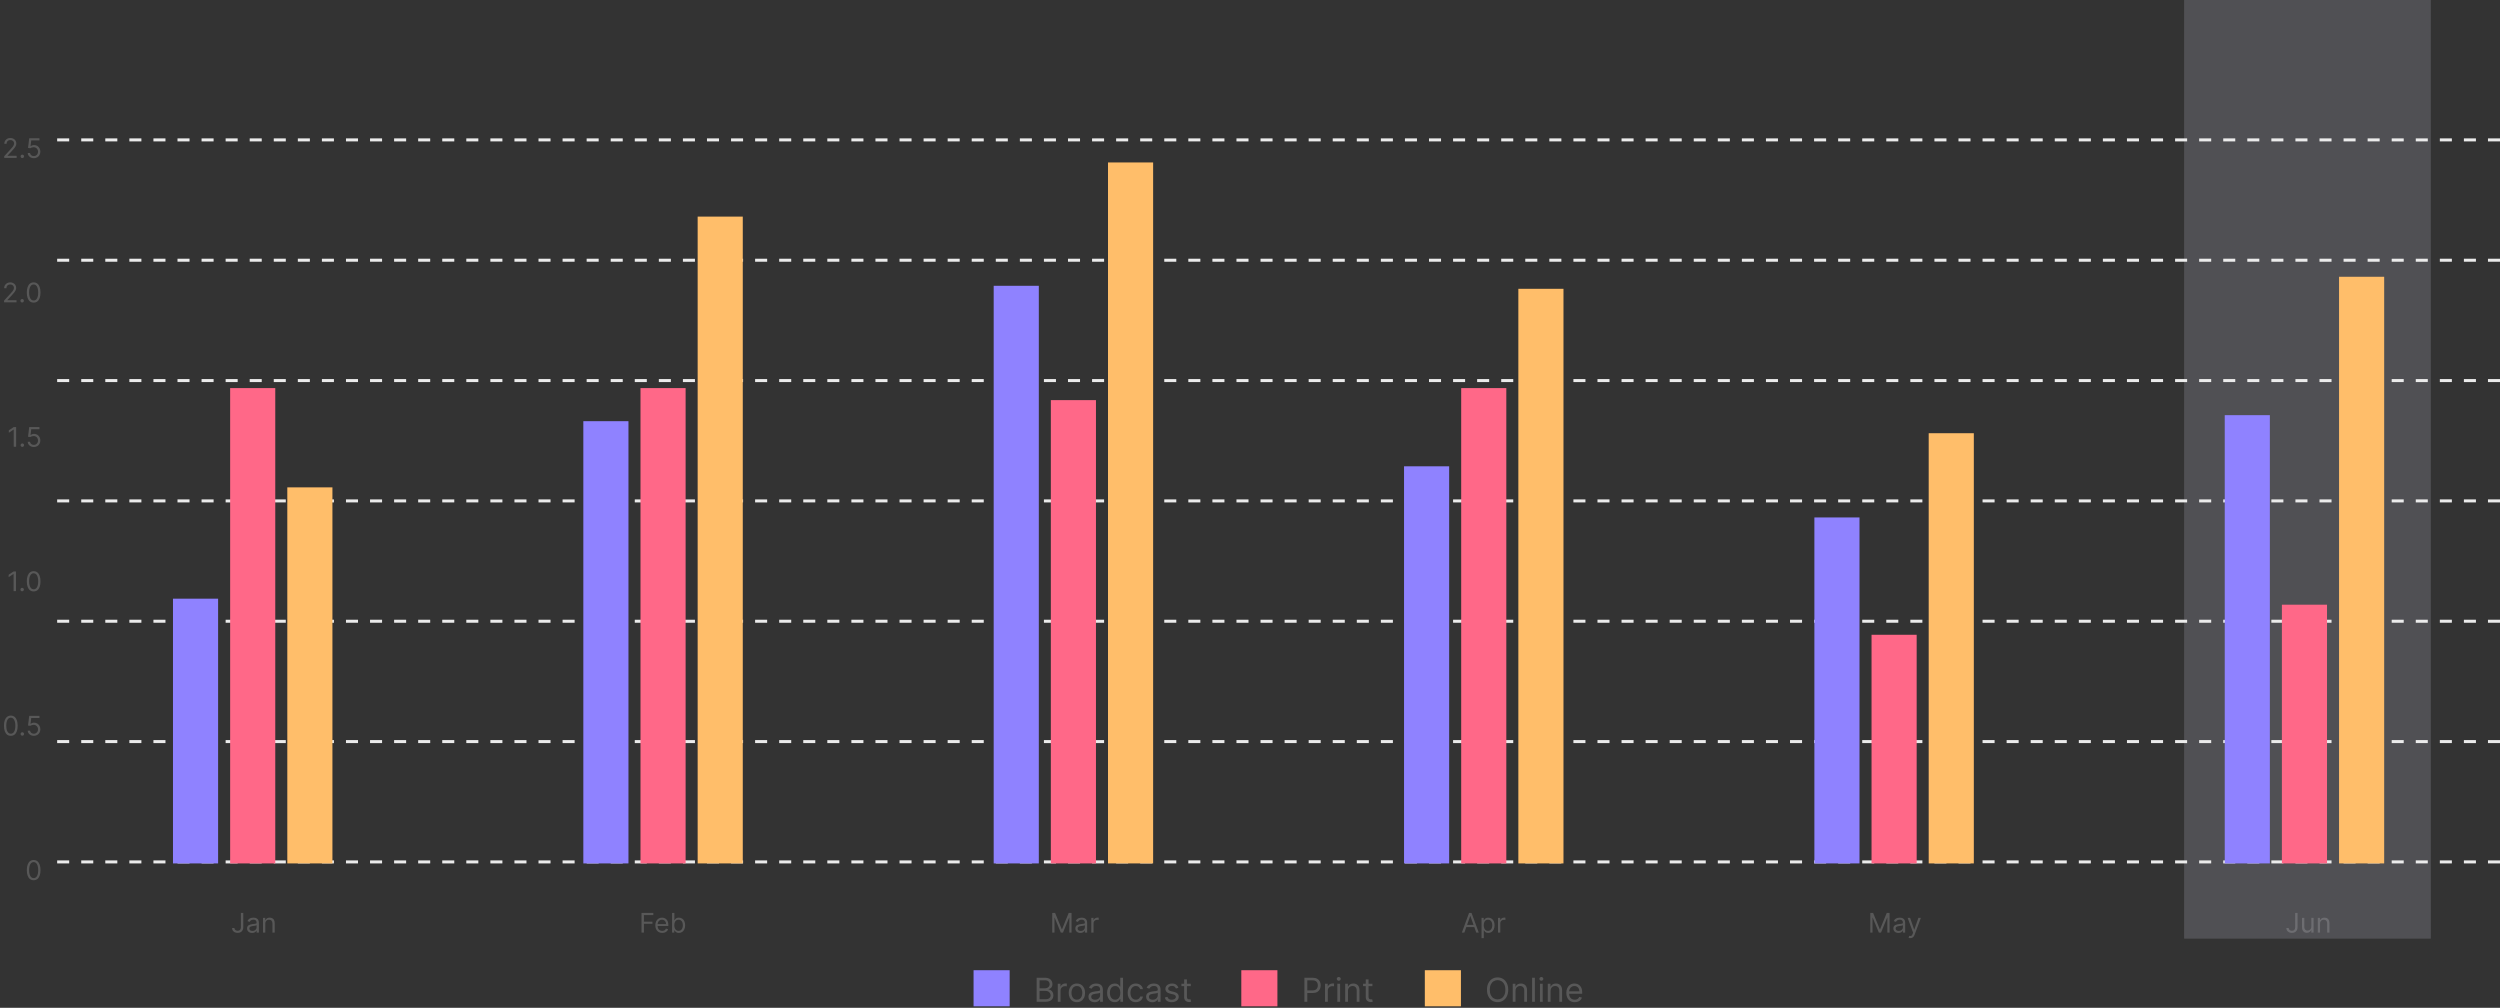 <svg width="831" height="335" viewBox="0 0 831 335" fill="none" xmlns="http://www.w3.org/2000/svg">
<rect x="0" y="0" width="831" height="335" fill="#333333" stroke="none"/>
<rect x="323.611" y="322.5" width="12" height="12" fill="#8F82FF"/>
<path d="M344.58 333V325H347.377C347.934 325 348.394 325.096 348.756 325.289C349.118 325.479 349.387 325.736 349.564 326.059C349.742 326.379 349.83 326.734 349.83 327.125C349.83 327.469 349.769 327.753 349.646 327.977C349.527 328.201 349.368 328.378 349.17 328.508C348.975 328.638 348.762 328.734 348.533 328.797V328.875C348.778 328.891 349.024 328.977 349.271 329.133C349.519 329.289 349.726 329.513 349.893 329.805C350.059 330.096 350.143 330.453 350.143 330.875C350.143 331.276 350.051 331.637 349.869 331.957C349.687 332.277 349.399 332.531 349.006 332.719C348.613 332.906 348.101 333 347.471 333H344.58ZM345.549 332.141H347.471C348.104 332.141 348.553 332.018 348.818 331.773C349.087 331.526 349.221 331.227 349.221 330.875C349.221 330.604 349.152 330.354 349.014 330.125C348.876 329.893 348.679 329.708 348.424 329.57C348.169 329.43 347.867 329.359 347.518 329.359H345.549V332.141ZM345.549 328.516H347.346C347.637 328.516 347.9 328.458 348.135 328.344C348.372 328.229 348.559 328.068 348.697 327.859C348.838 327.651 348.908 327.406 348.908 327.125C348.908 326.773 348.786 326.475 348.541 326.23C348.296 325.983 347.908 325.859 347.377 325.859H345.549V328.516ZM351.609 333V327H352.5V327.906H352.563C352.672 327.609 352.87 327.368 353.156 327.184C353.443 326.999 353.766 326.906 354.125 326.906C354.193 326.906 354.277 326.908 354.379 326.91C354.48 326.913 354.557 326.917 354.609 326.922V327.859C354.578 327.852 354.507 327.84 354.395 327.824C354.285 327.806 354.169 327.797 354.047 327.797C353.755 327.797 353.495 327.858 353.266 327.98C353.039 328.1 352.859 328.267 352.727 328.48C352.596 328.691 352.531 328.932 352.531 329.203V333H351.609ZM357.957 333.125C357.415 333.125 356.94 332.996 356.531 332.738C356.125 332.48 355.807 332.12 355.578 331.656C355.352 331.193 355.238 330.651 355.238 330.031C355.238 329.406 355.352 328.861 355.578 328.395C355.807 327.928 356.125 327.566 356.531 327.309C356.94 327.051 357.415 326.922 357.957 326.922C358.499 326.922 358.973 327.051 359.379 327.309C359.788 327.566 360.105 327.928 360.332 328.395C360.561 328.861 360.676 329.406 360.676 330.031C360.676 330.651 360.561 331.193 360.332 331.656C360.105 332.12 359.788 332.48 359.379 332.738C358.973 332.996 358.499 333.125 357.957 333.125ZM357.957 332.297C358.368 332.297 358.707 332.191 358.973 331.98C359.238 331.77 359.435 331.492 359.563 331.148C359.69 330.805 359.754 330.432 359.754 330.031C359.754 329.63 359.69 329.257 359.563 328.91C359.435 328.564 359.238 328.284 358.973 328.07C358.707 327.857 358.368 327.75 357.957 327.75C357.546 327.75 357.207 327.857 356.941 328.07C356.676 328.284 356.479 328.564 356.352 328.91C356.224 329.257 356.16 329.63 356.16 330.031C356.16 330.432 356.224 330.805 356.352 331.148C356.479 331.492 356.676 331.77 356.941 331.98C357.207 332.191 357.546 332.297 357.957 332.297ZM363.849 333.141C363.468 333.141 363.123 333.069 362.813 332.926C362.504 332.78 362.257 332.57 362.075 332.297C361.893 332.021 361.802 331.687 361.802 331.297C361.802 330.953 361.869 330.674 362.005 330.461C362.14 330.245 362.321 330.076 362.548 329.953C362.774 329.831 363.024 329.74 363.298 329.68C363.574 329.617 363.851 329.568 364.13 329.531C364.494 329.484 364.79 329.449 365.017 329.426C365.246 329.4 365.412 329.357 365.517 329.297C365.623 329.237 365.677 329.133 365.677 328.984V328.953C365.677 328.568 365.571 328.268 365.36 328.055C365.152 327.841 364.836 327.734 364.411 327.734C363.971 327.734 363.626 327.831 363.376 328.023C363.126 328.216 362.95 328.422 362.849 328.641L361.974 328.328C362.13 327.964 362.338 327.68 362.599 327.477C362.862 327.271 363.148 327.128 363.458 327.047C363.771 326.964 364.078 326.922 364.38 326.922C364.573 326.922 364.794 326.945 365.044 326.992C365.297 327.036 365.54 327.129 365.774 327.27C366.011 327.41 366.208 327.622 366.364 327.906C366.521 328.19 366.599 328.57 366.599 329.047V333H365.677V332.187H365.63C365.567 332.318 365.463 332.457 365.317 332.605C365.172 332.754 364.978 332.88 364.735 332.984C364.493 333.089 364.198 333.141 363.849 333.141ZM363.989 332.312C364.354 332.312 364.661 332.241 364.911 332.098C365.164 331.954 365.354 331.77 365.481 331.543C365.612 331.316 365.677 331.078 365.677 330.828V329.984C365.638 330.031 365.552 330.074 365.419 330.113C365.289 330.15 365.138 330.182 364.966 330.211C364.797 330.237 364.631 330.26 364.47 330.281C364.311 330.299 364.182 330.315 364.083 330.328C363.843 330.359 363.619 330.41 363.411 330.48C363.205 330.548 363.039 330.651 362.911 330.789C362.786 330.924 362.724 331.109 362.724 331.344C362.724 331.664 362.842 331.906 363.079 332.07C363.319 332.232 363.622 332.312 363.989 332.312ZM370.547 333.125C370.047 333.125 369.605 332.999 369.223 332.746C368.84 332.491 368.54 332.132 368.324 331.668C368.108 331.202 368 330.651 368 330.016C368 329.385 368.108 328.839 368.324 328.375C368.54 327.911 368.841 327.553 369.227 327.301C369.612 327.048 370.057 326.922 370.562 326.922C370.953 326.922 371.262 326.987 371.488 327.117C371.717 327.245 371.892 327.391 372.012 327.555C372.134 327.716 372.229 327.849 372.297 327.953H372.375V325H373.297V333H372.406V332.078H372.297C372.229 332.187 372.133 332.326 372.008 332.492C371.883 332.656 371.704 332.803 371.473 332.934C371.241 333.061 370.932 333.125 370.547 333.125ZM370.672 332.297C371.042 332.297 371.354 332.201 371.609 332.008C371.865 331.812 372.059 331.543 372.191 331.199C372.324 330.853 372.391 330.453 372.391 330C372.391 329.552 372.326 329.16 372.195 328.824C372.065 328.486 371.872 328.223 371.617 328.035C371.362 327.845 371.047 327.75 370.672 327.75C370.281 327.75 369.956 327.85 369.695 328.051C369.438 328.249 369.243 328.518 369.113 328.859C368.986 329.198 368.922 329.578 368.922 330C368.922 330.427 368.987 330.815 369.117 331.164C369.25 331.51 369.445 331.786 369.703 331.992C369.964 332.195 370.286 332.297 370.672 332.297ZM377.551 333.125C376.988 333.125 376.504 332.992 376.098 332.727C375.691 332.461 375.379 332.095 375.16 331.629C374.941 331.163 374.832 330.63 374.832 330.031C374.832 329.422 374.944 328.884 375.168 328.418C375.395 327.949 375.71 327.583 376.113 327.32C376.52 327.055 376.993 326.922 377.535 326.922C377.957 326.922 378.337 327 378.676 327.156C379.014 327.312 379.292 327.531 379.508 327.812C379.724 328.094 379.858 328.422 379.91 328.797H378.988C378.918 328.523 378.762 328.281 378.52 328.07C378.28 327.857 377.957 327.75 377.551 327.75C377.191 327.75 376.876 327.844 376.605 328.031C376.337 328.216 376.128 328.478 375.977 328.816C375.828 329.152 375.754 329.547 375.754 330C375.754 330.464 375.827 330.867 375.973 331.211C376.121 331.555 376.329 331.822 376.598 332.012C376.868 332.202 377.186 332.297 377.551 332.297C377.79 332.297 378.008 332.255 378.203 332.172C378.398 332.089 378.564 331.969 378.699 331.812C378.835 331.656 378.931 331.469 378.988 331.25H379.91C379.858 331.604 379.729 331.923 379.523 332.207C379.32 332.488 379.051 332.712 378.715 332.879C378.382 333.043 377.993 333.125 377.551 333.125ZM383.023 333.141C382.643 333.141 382.298 333.069 381.988 332.926C381.678 332.78 381.432 332.57 381.25 332.297C381.068 332.021 380.977 331.687 380.977 331.297C380.977 330.953 381.044 330.674 381.18 330.461C381.315 330.245 381.496 330.076 381.723 329.953C381.949 329.831 382.199 329.74 382.473 329.68C382.749 329.617 383.026 329.568 383.305 329.531C383.669 329.484 383.965 329.449 384.191 329.426C384.421 329.4 384.587 329.357 384.691 329.297C384.798 329.237 384.852 329.133 384.852 328.984V328.953C384.852 328.568 384.746 328.268 384.535 328.055C384.327 327.841 384.01 327.734 383.586 327.734C383.146 327.734 382.801 327.831 382.551 328.023C382.301 328.216 382.125 328.422 382.023 328.641L381.148 328.328C381.305 327.964 381.513 327.68 381.773 327.477C382.036 327.271 382.323 327.128 382.633 327.047C382.945 326.964 383.253 326.922 383.555 326.922C383.747 326.922 383.969 326.945 384.219 326.992C384.471 327.036 384.715 327.129 384.949 327.27C385.186 327.41 385.383 327.622 385.539 327.906C385.695 328.19 385.773 328.57 385.773 329.047V333H384.852V332.187H384.805C384.742 332.318 384.638 332.457 384.492 332.605C384.346 332.754 384.152 332.88 383.91 332.984C383.668 333.089 383.372 333.141 383.023 333.141ZM383.164 332.312C383.529 332.312 383.836 332.241 384.086 332.098C384.339 331.954 384.529 331.77 384.656 331.543C384.786 331.316 384.852 331.078 384.852 330.828V329.984C384.813 330.031 384.727 330.074 384.594 330.113C384.464 330.15 384.312 330.182 384.141 330.211C383.971 330.237 383.806 330.26 383.645 330.281C383.486 330.299 383.357 330.315 383.258 330.328C383.018 330.359 382.794 330.41 382.586 330.48C382.38 330.548 382.214 330.651 382.086 330.789C381.961 330.924 381.898 331.109 381.898 331.344C381.898 331.664 382.017 331.906 382.254 332.07C382.493 332.232 382.797 332.312 383.164 332.312ZM391.706 328.344L390.878 328.578C390.826 328.44 390.749 328.306 390.647 328.176C390.549 328.043 390.413 327.934 390.241 327.848C390.069 327.762 389.849 327.719 389.581 327.719C389.214 327.719 388.908 327.803 388.663 327.973C388.421 328.139 388.3 328.352 388.3 328.609C388.3 328.839 388.383 329.02 388.55 329.152C388.716 329.285 388.977 329.396 389.331 329.484L390.222 329.703C390.758 329.833 391.158 330.033 391.421 330.301C391.684 330.566 391.815 330.909 391.815 331.328C391.815 331.672 391.716 331.979 391.519 332.25C391.323 332.521 391.05 332.734 390.698 332.891C390.347 333.047 389.938 333.125 389.472 333.125C388.86 333.125 388.353 332.992 387.952 332.727C387.551 332.461 387.297 332.073 387.19 331.562L388.065 331.344C388.149 331.667 388.306 331.909 388.538 332.07C388.772 332.232 389.078 332.312 389.456 332.312C389.886 332.312 390.227 332.221 390.479 332.039C390.735 331.854 390.862 331.633 390.862 331.375C390.862 331.167 390.789 330.992 390.644 330.852C390.498 330.708 390.274 330.602 389.972 330.531L388.972 330.297C388.422 330.167 388.019 329.965 387.761 329.691C387.506 329.415 387.378 329.07 387.378 328.656C387.378 328.318 387.473 328.018 387.663 327.758C387.856 327.497 388.118 327.293 388.448 327.145C388.782 326.996 389.159 326.922 389.581 326.922C390.175 326.922 390.641 327.052 390.979 327.312C391.321 327.573 391.563 327.917 391.706 328.344ZM395.813 327V327.781H392.703V327H395.813ZM393.609 325.562H394.531V331.281C394.531 331.542 394.569 331.737 394.645 331.867C394.723 331.995 394.822 332.081 394.941 332.125C395.064 332.167 395.193 332.187 395.328 332.187C395.43 332.187 395.513 332.182 395.578 332.172C395.643 332.159 395.695 332.148 395.734 332.141L395.922 332.969C395.859 332.992 395.772 333.016 395.66 333.039C395.548 333.065 395.406 333.078 395.234 333.078C394.974 333.078 394.719 333.022 394.469 332.91C394.221 332.798 394.016 332.628 393.852 332.398C393.69 332.169 393.609 331.88 393.609 331.531V325.562Z" fill="#585858"/>
<rect x="412.611" y="322.5" width="12" height="12" fill="#FF6888"/>
<path d="M433.58 333V325H436.283C436.911 325 437.424 325.113 437.822 325.34C438.223 325.564 438.52 325.867 438.713 326.25C438.906 326.633 439.002 327.06 439.002 327.531C439.002 328.003 438.906 328.431 438.713 328.816C438.523 329.202 438.229 329.509 437.83 329.738C437.432 329.965 436.921 330.078 436.299 330.078H434.361V329.219H436.268C436.697 329.219 437.042 329.145 437.303 328.996C437.563 328.848 437.752 328.647 437.869 328.395C437.989 328.139 438.049 327.852 438.049 327.531C438.049 327.211 437.989 326.924 437.869 326.672C437.752 326.419 437.562 326.221 437.299 326.078C437.036 325.932 436.687 325.859 436.252 325.859H434.549V333H433.58ZM440.438 333V327H441.328V327.906H441.391C441.5 327.609 441.698 327.368 441.984 327.184C442.271 326.999 442.594 326.906 442.953 326.906C443.021 326.906 443.105 326.908 443.207 326.91C443.309 326.913 443.385 326.917 443.438 326.922V327.859C443.406 327.852 443.335 327.84 443.223 327.824C443.113 327.806 442.997 327.797 442.875 327.797C442.583 327.797 442.323 327.858 442.094 327.98C441.867 328.1 441.688 328.267 441.555 328.48C441.424 328.691 441.359 328.932 441.359 329.203V333H440.438ZM444.53 333V327H445.452V333H444.53ZM444.999 326C444.819 326 444.664 325.939 444.534 325.816C444.407 325.694 444.343 325.547 444.343 325.375C444.343 325.203 444.407 325.056 444.534 324.934C444.664 324.811 444.819 324.75 444.999 324.75C445.179 324.75 445.332 324.811 445.46 324.934C445.59 325.056 445.655 325.203 445.655 325.375C445.655 325.547 445.59 325.694 445.46 325.816C445.332 325.939 445.179 326 444.999 326ZM448.063 329.391V333H447.141V327H448.031V327.937H448.109C448.25 327.633 448.464 327.388 448.75 327.203C449.036 327.016 449.406 326.922 449.859 326.922C450.266 326.922 450.621 327.005 450.926 327.172C451.23 327.336 451.467 327.586 451.637 327.922C451.806 328.255 451.891 328.677 451.891 329.188V333H450.969V329.25C450.969 328.779 450.846 328.411 450.602 328.148C450.357 327.883 450.021 327.75 449.594 327.75C449.299 327.75 449.036 327.814 448.805 327.941C448.576 328.069 448.395 328.255 448.262 328.5C448.129 328.745 448.063 329.042 448.063 329.391ZM456.185 327V327.781H453.075V327H456.185ZM453.981 325.562H454.903V331.281C454.903 331.542 454.941 331.737 455.017 331.867C455.095 331.995 455.194 332.081 455.313 332.125C455.436 332.167 455.565 332.187 455.7 332.187C455.802 332.187 455.885 332.182 455.95 332.172C456.015 332.159 456.067 332.148 456.106 332.141L456.294 332.969C456.231 332.992 456.144 333.016 456.032 333.039C455.92 333.065 455.778 333.078 455.606 333.078C455.346 333.078 455.091 333.022 454.841 332.91C454.593 332.798 454.388 332.628 454.224 332.398C454.062 332.169 453.981 331.88 453.981 331.531V325.562Z" fill="#585858"/>
<rect x="473.611" y="322.5" width="12" height="12" fill="#FFBE6A"/>
<path d="M501.33 329C501.33 329.844 501.178 330.573 500.873 331.187C500.568 331.802 500.15 332.276 499.619 332.609C499.088 332.943 498.481 333.109 497.799 333.109C497.117 333.109 496.51 332.943 495.979 332.609C495.447 332.276 495.029 331.802 494.725 331.187C494.42 330.573 494.268 329.844 494.268 329C494.268 328.156 494.42 327.427 494.725 326.812C495.029 326.198 495.447 325.724 495.979 325.391C496.51 325.057 497.117 324.891 497.799 324.891C498.481 324.891 499.088 325.057 499.619 325.391C500.15 325.724 500.568 326.198 500.873 326.812C501.178 327.427 501.33 328.156 501.33 329ZM500.393 329C500.393 328.307 500.277 327.723 500.045 327.246C499.816 326.77 499.505 326.409 499.111 326.164C498.721 325.919 498.283 325.797 497.799 325.797C497.314 325.797 496.876 325.919 496.482 326.164C496.092 326.409 495.781 326.77 495.549 327.246C495.32 327.723 495.205 328.307 495.205 329C495.205 329.693 495.32 330.277 495.549 330.754C495.781 331.23 496.092 331.591 496.482 331.836C496.876 332.081 497.314 332.203 497.799 332.203C498.283 332.203 498.721 332.081 499.111 331.836C499.505 331.591 499.816 331.23 500.045 330.754C500.277 330.277 500.393 329.693 500.393 329ZM503.756 329.391V333H502.834V327H503.725V327.937H503.803C503.943 327.633 504.157 327.388 504.443 327.203C504.73 327.016 505.1 326.922 505.553 326.922C505.959 326.922 506.314 327.005 506.619 327.172C506.924 327.336 507.161 327.586 507.33 327.922C507.499 328.255 507.584 328.677 507.584 329.188V333H506.662V329.25C506.662 328.779 506.54 328.411 506.295 328.148C506.05 327.883 505.714 327.75 505.287 327.75C504.993 327.75 504.73 327.814 504.498 327.941C504.269 328.069 504.088 328.255 503.955 328.5C503.822 328.745 503.756 329.042 503.756 329.391ZM510.19 325V333H509.269V325H510.19ZM511.879 333V327H512.801V333H511.879ZM512.348 326C512.168 326 512.013 325.939 511.883 325.816C511.755 325.694 511.691 325.547 511.691 325.375C511.691 325.203 511.755 325.056 511.883 324.934C512.013 324.811 512.168 324.75 512.348 324.75C512.527 324.75 512.681 324.811 512.809 324.934C512.939 325.056 513.004 325.203 513.004 325.375C513.004 325.547 512.939 325.694 512.809 325.816C512.681 325.939 512.527 326 512.348 326ZM515.411 329.391V333H514.489V327H515.38V327.937H515.458C515.599 327.633 515.812 327.388 516.099 327.203C516.385 327.016 516.755 326.922 517.208 326.922C517.614 326.922 517.97 327.005 518.274 327.172C518.579 327.336 518.816 327.586 518.985 327.922C519.155 328.255 519.239 328.677 519.239 329.188V333H518.317V329.25C518.317 328.779 518.195 328.411 517.95 328.148C517.705 327.883 517.369 327.75 516.942 327.75C516.648 327.75 516.385 327.814 516.153 327.941C515.924 328.069 515.743 328.255 515.61 328.5C515.478 328.745 515.411 329.042 515.411 329.391ZM523.439 333.125C522.861 333.125 522.363 332.997 521.943 332.742C521.527 332.484 521.205 332.125 520.979 331.664C520.755 331.201 520.643 330.661 520.643 330.047C520.643 329.432 520.755 328.891 520.979 328.422C521.205 327.951 521.52 327.583 521.924 327.32C522.33 327.055 522.804 326.922 523.346 326.922C523.658 326.922 523.967 326.974 524.271 327.078C524.576 327.182 524.854 327.352 525.104 327.586C525.354 327.818 525.553 328.125 525.701 328.508C525.85 328.891 525.924 329.362 525.924 329.922V330.312H521.299V329.516H524.986C524.986 329.177 524.919 328.875 524.783 328.609C524.65 328.344 524.46 328.134 524.213 327.98C523.968 327.827 523.679 327.75 523.346 327.75C522.979 327.75 522.661 327.841 522.393 328.023C522.127 328.203 521.923 328.437 521.779 328.727C521.636 329.016 521.564 329.326 521.564 329.656V330.188C521.564 330.641 521.643 331.025 521.799 331.34C521.958 331.652 522.178 331.891 522.459 332.055C522.74 332.216 523.067 332.297 523.439 332.297C523.682 332.297 523.9 332.263 524.096 332.195C524.294 332.125 524.464 332.021 524.607 331.883C524.751 331.742 524.861 331.568 524.939 331.359L525.83 331.609C525.736 331.911 525.579 332.177 525.357 332.406C525.136 332.633 524.863 332.81 524.537 332.937C524.212 333.063 523.846 333.125 523.439 333.125Z" fill="#585858"/>
<path d="M80.076 303.455H80.868V308.134C80.868 308.551 80.791 308.906 80.638 309.198C80.485 309.49 80.269 309.711 79.989 309.863C79.71 310.014 79.381 310.089 79.002 310.089C78.644 310.089 78.325 310.025 78.046 309.895C77.767 309.762 77.548 309.575 77.388 309.332C77.228 309.089 77.148 308.8 77.148 308.466H77.928C77.928 308.651 77.974 308.813 78.065 308.952C78.159 309.088 78.287 309.195 78.449 309.271C78.611 309.348 78.795 309.386 79.002 309.386C79.23 309.386 79.424 309.338 79.584 309.243C79.743 309.147 79.865 309.006 79.948 308.821C80.033 308.633 80.076 308.404 80.076 308.134V303.455ZM83.799 310.115C83.488 310.115 83.206 310.056 82.952 309.939C82.698 309.82 82.497 309.648 82.348 309.425C82.199 309.199 82.124 308.926 82.124 308.607C82.124 308.325 82.18 308.097 82.29 307.923C82.401 307.746 82.549 307.607 82.735 307.507C82.92 307.407 83.125 307.332 83.348 307.283C83.574 307.232 83.801 307.192 84.029 307.162C84.327 307.124 84.569 307.095 84.755 307.076C84.942 307.054 85.079 307.019 85.164 306.97C85.251 306.921 85.295 306.836 85.295 306.714V306.689C85.295 306.374 85.209 306.129 85.036 305.954C84.865 305.779 84.606 305.692 84.259 305.692C83.899 305.692 83.617 305.771 83.412 305.928C83.208 306.086 83.064 306.254 82.981 306.433L82.265 306.178C82.393 305.879 82.563 305.647 82.776 305.481C82.992 305.312 83.226 305.195 83.479 305.129C83.735 305.061 83.987 305.027 84.234 305.027C84.391 305.027 84.572 305.046 84.777 305.085C84.984 305.121 85.183 305.196 85.375 305.311C85.569 305.426 85.729 305.6 85.857 305.832C85.985 306.065 86.049 306.376 86.049 306.766V310H85.295V309.335H85.256C85.205 309.442 85.12 309.556 85.001 309.677C84.881 309.799 84.723 309.902 84.525 309.987C84.326 310.072 84.085 310.115 83.799 310.115ZM83.914 309.438C84.212 309.438 84.464 309.379 84.668 309.262C84.875 309.145 85.031 308.993 85.135 308.808C85.242 308.623 85.295 308.428 85.295 308.223V307.533C85.263 307.571 85.192 307.606 85.084 307.638C84.977 307.668 84.854 307.695 84.713 307.718C84.575 307.739 84.439 307.759 84.307 307.776C84.177 307.79 84.072 307.803 83.991 307.814C83.795 307.839 83.612 307.881 83.441 307.939C83.273 307.994 83.136 308.078 83.032 308.191C82.93 308.302 82.879 308.453 82.879 308.645C82.879 308.907 82.975 309.105 83.169 309.239C83.365 309.371 83.614 309.438 83.914 309.438ZM88.18 307.047V310H87.426V305.091H88.154V305.858H88.218C88.333 305.609 88.508 305.408 88.743 305.257C88.977 305.104 89.279 305.027 89.65 305.027C89.983 305.027 90.273 305.095 90.523 305.232C90.772 305.366 90.966 305.57 91.104 305.845C91.243 306.118 91.312 306.463 91.312 306.881V310H90.558V306.932C90.558 306.546 90.458 306.246 90.257 306.031C90.057 305.813 89.782 305.705 89.433 305.705C89.192 305.705 88.977 305.757 88.787 305.861C88.6 305.966 88.452 306.118 88.343 306.318C88.234 306.518 88.18 306.761 88.18 307.047Z" fill="#585858"/>
<path d="M213.243 310V303.455H217.168V304.158H214.035V306.369H216.873V307.072H214.035V310H213.243ZM220.121 310.102C219.648 310.102 219.24 309.998 218.897 309.789C218.556 309.578 218.293 309.284 218.107 308.907C217.924 308.528 217.832 308.087 217.832 307.584C217.832 307.081 217.924 306.638 218.107 306.254C218.293 305.869 218.55 305.568 218.881 305.353C219.213 305.136 219.601 305.027 220.044 305.027C220.3 305.027 220.552 305.07 220.801 305.155C221.051 305.24 221.278 305.379 221.482 305.57C221.687 305.76 221.85 306.011 221.971 306.325C222.093 306.638 222.153 307.023 222.153 307.482V307.801H218.369V307.149H221.386C221.386 306.872 221.331 306.625 221.22 306.408C221.111 306.19 220.956 306.019 220.753 305.893C220.553 305.767 220.317 305.705 220.044 305.705C219.744 305.705 219.484 305.779 219.264 305.928C219.047 306.075 218.88 306.267 218.762 306.504C218.645 306.74 218.587 306.994 218.587 307.264V307.699C218.587 308.07 218.65 308.384 218.778 308.642C218.908 308.897 219.088 309.092 219.318 309.227C219.549 309.359 219.816 309.425 220.121 309.425C220.319 309.425 220.498 309.397 220.658 309.342C220.82 309.284 220.959 309.199 221.076 309.086C221.193 308.971 221.284 308.828 221.348 308.658L222.077 308.862C222 309.109 221.871 309.327 221.69 309.514C221.509 309.7 221.285 309.844 221.019 309.949C220.752 310.051 220.453 310.102 220.121 310.102ZM223.403 310V303.455H224.157V305.871H224.221C224.277 305.786 224.353 305.677 224.451 305.545C224.551 305.411 224.694 305.291 224.88 305.187C225.067 305.08 225.321 305.027 225.64 305.027C226.054 305.027 226.418 305.13 226.733 305.337C227.049 305.544 227.295 305.837 227.472 306.216C227.648 306.595 227.737 307.043 227.737 307.558C227.737 308.078 227.648 308.529 227.472 308.91C227.295 309.289 227.05 309.583 226.736 309.792C226.423 309.999 226.062 310.102 225.653 310.102C225.338 310.102 225.085 310.05 224.896 309.946C224.706 309.839 224.56 309.719 224.458 309.585C224.355 309.448 224.277 309.335 224.221 309.246H224.132V310H223.403ZM224.144 307.545C224.144 307.916 224.199 308.243 224.307 308.527C224.416 308.808 224.575 309.028 224.784 309.188C224.992 309.346 225.248 309.425 225.551 309.425C225.866 309.425 226.129 309.342 226.34 309.175C226.553 309.007 226.713 308.781 226.82 308.498C226.928 308.212 226.983 307.895 226.983 307.545C226.983 307.2 226.929 306.889 226.823 306.612C226.718 306.333 226.56 306.113 226.347 305.951C226.136 305.787 225.87 305.705 225.551 305.705C225.244 305.705 224.986 305.782 224.777 305.938C224.568 306.091 224.411 306.306 224.304 306.583C224.198 306.858 224.144 307.179 224.144 307.545Z" fill="#585858"/>
<path d="M349.766 303.455H350.712L352.937 308.888H353.013L355.238 303.455H356.184V310H355.442V305.027H355.378L353.333 310H352.617L350.572 305.027H350.508V310H349.766V303.455ZM359.115 310.115C358.804 310.115 358.522 310.056 358.268 309.939C358.015 309.82 357.814 309.648 357.664 309.425C357.515 309.199 357.441 308.926 357.441 308.607C357.441 308.325 357.496 308.097 357.607 307.923C357.718 307.746 357.866 307.607 358.051 307.507C358.237 307.407 358.441 307.332 358.665 307.283C358.891 307.232 359.118 307.192 359.346 307.162C359.644 307.124 359.886 307.095 360.071 307.076C360.259 307.054 360.395 307.019 360.48 306.97C360.567 306.921 360.611 306.836 360.611 306.714V306.689C360.611 306.374 360.525 306.129 360.352 305.954C360.182 305.779 359.923 305.692 359.576 305.692C359.216 305.692 358.933 305.771 358.729 305.928C358.524 306.086 358.38 306.254 358.297 306.433L357.581 306.178C357.709 305.879 357.88 305.647 358.093 305.481C358.308 305.312 358.542 305.195 358.796 305.129C359.051 305.061 359.303 305.027 359.55 305.027C359.708 305.027 359.889 305.046 360.093 305.085C360.3 305.121 360.499 305.196 360.691 305.311C360.885 305.426 361.046 305.6 361.174 305.832C361.301 306.065 361.365 306.376 361.365 306.766V310H360.611V309.335H360.573C360.522 309.442 360.436 309.556 360.317 309.677C360.198 309.799 360.039 309.902 359.841 309.987C359.643 310.072 359.401 310.115 359.115 310.115ZM359.23 309.438C359.529 309.438 359.78 309.379 359.985 309.262C360.191 309.145 360.347 308.993 360.451 308.808C360.558 308.623 360.611 308.428 360.611 308.223V307.533C360.579 307.571 360.509 307.606 360.4 307.638C360.294 307.668 360.17 307.695 360.029 307.718C359.891 307.739 359.756 307.759 359.624 307.776C359.494 307.79 359.388 307.803 359.307 307.814C359.111 307.839 358.928 307.881 358.757 307.939C358.589 307.994 358.453 308.078 358.348 308.191C358.246 308.302 358.195 308.453 358.195 308.645C358.195 308.907 358.292 309.105 358.486 309.239C358.682 309.371 358.93 309.438 359.23 309.438ZM362.742 310V305.091H363.471V305.832H363.522C363.611 305.589 363.773 305.392 364.008 305.241C364.242 305.09 364.506 305.014 364.8 305.014C364.856 305.014 364.925 305.015 365.008 305.017C365.091 305.02 365.154 305.023 365.197 305.027V305.794C365.171 305.788 365.112 305.778 365.021 305.765C364.931 305.75 364.837 305.743 364.736 305.743C364.498 305.743 364.285 305.793 364.097 305.893C363.912 305.991 363.765 306.127 363.656 306.302C363.55 306.475 363.496 306.672 363.496 306.893V310H362.742Z" fill="#585858"/>
<path d="M486.746 310H485.915L488.318 303.455H489.136L491.54 310H490.709L488.753 304.49H488.702L486.746 310ZM487.052 307.443H490.402V308.146H487.052V307.443ZM492.457 311.841V305.091H493.186V305.871H493.275C493.331 305.786 493.407 305.677 493.505 305.545C493.605 305.411 493.748 305.291 493.934 305.187C494.121 305.08 494.375 305.027 494.694 305.027C495.108 305.027 495.472 305.13 495.787 305.337C496.103 305.544 496.349 305.837 496.525 306.216C496.702 306.595 496.791 307.043 496.791 307.558C496.791 308.078 496.702 308.529 496.525 308.91C496.349 309.289 496.104 309.583 495.79 309.792C495.477 309.999 495.116 310.102 494.707 310.102C494.392 310.102 494.139 310.05 493.949 309.946C493.76 309.839 493.614 309.719 493.512 309.585C493.409 309.448 493.331 309.335 493.275 309.246H493.211V311.841H492.457ZM493.198 307.545C493.198 307.916 493.253 308.243 493.361 308.527C493.47 308.808 493.629 309.028 493.838 309.188C494.046 309.346 494.302 309.425 494.605 309.425C494.92 309.425 495.183 309.342 495.394 309.175C495.607 309.007 495.767 308.781 495.873 308.498C495.982 308.212 496.036 307.895 496.036 307.545C496.036 307.2 495.983 306.889 495.877 306.612C495.772 306.333 495.614 306.113 495.4 305.951C495.19 305.787 494.924 305.705 494.605 305.705C494.298 305.705 494.04 305.782 493.831 305.938C493.622 306.091 493.465 306.306 493.358 306.583C493.252 306.858 493.198 307.179 493.198 307.545ZM497.941 310V305.091H498.67V305.832H498.721C498.811 305.589 498.973 305.392 499.207 305.241C499.441 305.09 499.706 305.014 500 305.014C500.055 305.014 500.124 305.015 500.207 305.017C500.29 305.02 500.353 305.023 500.396 305.027V305.794C500.37 305.788 500.312 305.778 500.22 305.765C500.131 305.75 500.036 305.743 499.936 305.743C499.697 305.743 499.484 305.793 499.296 305.893C499.111 305.991 498.964 306.127 498.855 306.302C498.749 306.475 498.696 306.672 498.696 306.893V310H497.941Z" fill="#585858"/>
<path d="M621.68 303.455H622.626L624.851 308.888H624.927L627.152 303.455H628.098V310H627.356V305.027H627.293L625.247 310H624.531L622.486 305.027H622.422V310H621.68V303.455ZM631.029 310.115C630.718 310.115 630.436 310.056 630.183 309.939C629.929 309.82 629.728 309.648 629.578 309.425C629.429 309.199 629.355 308.926 629.355 308.607C629.355 308.325 629.41 308.097 629.521 307.923C629.632 307.746 629.78 307.607 629.965 307.507C630.151 307.407 630.355 307.332 630.579 307.283C630.805 307.232 631.032 307.192 631.26 307.162C631.558 307.124 631.8 307.095 631.985 307.076C632.173 307.054 632.309 307.019 632.394 306.97C632.482 306.921 632.525 306.836 632.525 306.714V306.689C632.525 306.374 632.439 306.129 632.266 305.954C632.096 305.779 631.837 305.692 631.49 305.692C631.13 305.692 630.847 305.771 630.643 305.928C630.438 306.086 630.294 306.254 630.211 306.433L629.495 306.178C629.623 305.879 629.794 305.647 630.007 305.481C630.222 305.312 630.456 305.195 630.71 305.129C630.966 305.061 631.217 305.027 631.464 305.027C631.622 305.027 631.803 305.046 632.007 305.085C632.214 305.121 632.413 305.196 632.605 305.311C632.799 305.426 632.96 305.6 633.088 305.832C633.216 306.065 633.279 306.376 633.279 306.766V310H632.525V309.335H632.487C632.436 309.442 632.35 309.556 632.231 309.677C632.112 309.799 631.953 309.902 631.755 309.987C631.557 310.072 631.315 310.115 631.029 310.115ZM631.145 309.438C631.443 309.438 631.694 309.379 631.899 309.262C632.105 309.145 632.261 308.993 632.365 308.808C632.472 308.623 632.525 308.428 632.525 308.223V307.533C632.493 307.571 632.423 307.606 632.314 307.638C632.208 307.668 632.084 307.695 631.944 307.718C631.805 307.739 631.67 307.759 631.538 307.776C631.408 307.79 631.302 307.803 631.221 307.814C631.025 307.839 630.842 307.881 630.672 307.939C630.503 307.994 630.367 308.078 630.262 308.191C630.16 308.302 630.109 308.453 630.109 308.645C630.109 308.907 630.206 309.105 630.4 309.239C630.596 309.371 630.844 309.438 631.145 309.438ZM634.966 311.841C634.838 311.841 634.724 311.83 634.624 311.809C634.524 311.79 634.455 311.771 634.416 311.751L634.608 311.087C634.791 311.134 634.953 311.151 635.094 311.138C635.235 311.125 635.359 311.062 635.468 310.949C635.579 310.838 635.68 310.658 635.772 310.409L635.912 310.026L634.097 305.091H634.915L636.27 309.003H636.321L637.676 305.091H638.495L636.411 310.716C636.317 310.969 636.201 311.179 636.062 311.346C635.924 311.514 635.763 311.638 635.58 311.719C635.399 311.8 635.194 311.841 634.966 311.841Z" fill="#585858"/>
<path d="M762.917 303.455H763.71V308.134C763.71 308.551 763.633 308.906 763.48 309.198C763.327 309.49 763.11 309.711 762.831 309.863C762.552 310.014 762.223 310.089 761.844 310.089C761.486 310.089 761.167 310.025 760.888 309.895C760.609 309.762 760.389 309.575 760.23 309.332C760.07 309.089 759.99 308.8 759.99 308.466H760.77C760.77 308.651 760.816 308.813 760.907 308.952C761.001 309.088 761.129 309.195 761.291 309.271C761.453 309.348 761.637 309.386 761.844 309.386C762.072 309.386 762.265 309.338 762.425 309.243C762.585 309.147 762.706 309.006 762.79 308.821C762.875 308.633 762.917 308.404 762.917 308.134V303.455ZM768.29 307.993V305.091H769.044V310H768.29V309.169H768.239C768.124 309.418 767.945 309.63 767.702 309.805C767.459 309.978 767.152 310.064 766.781 310.064C766.475 310.064 766.202 309.997 765.963 309.863C765.725 309.726 765.537 309.522 765.401 309.249C765.264 308.974 765.196 308.628 765.196 308.21V305.091H765.95V308.159C765.95 308.517 766.051 308.803 766.251 309.016C766.453 309.229 766.711 309.335 767.024 309.335C767.212 309.335 767.403 309.287 767.596 309.191C767.792 309.096 767.956 308.949 768.089 308.75C768.223 308.552 768.29 308.3 768.29 307.993ZM771.18 307.047V310H770.426V305.091H771.154V305.858H771.218C771.333 305.609 771.508 305.408 771.742 305.257C771.977 305.104 772.279 305.027 772.65 305.027C772.983 305.027 773.273 305.095 773.523 305.232C773.772 305.366 773.966 305.57 774.104 305.845C774.243 306.118 774.312 306.463 774.312 306.881V310H773.558V306.932C773.558 306.546 773.458 306.246 773.257 306.031C773.057 305.813 772.782 305.705 772.433 305.705C772.192 305.705 771.977 305.757 771.787 305.861C771.6 305.966 771.452 306.118 771.343 306.318C771.234 306.518 771.18 306.761 771.18 307.047Z" fill="#585858"/>
<rect opacity="0.2" x="726" width="82" height="312" fill="#C3C7D9"/>
<path d="M1.406 52.5V51.925L3.567 49.56C3.82 49.283 4.029 49.042 4.193 48.837C4.357 48.631 4.479 48.437 4.557 48.256C4.638 48.072 4.679 47.881 4.679 47.68C4.679 47.45 4.623 47.251 4.513 47.083C4.404 46.914 4.255 46.784 4.065 46.693C3.876 46.601 3.662 46.555 3.426 46.555C3.175 46.555 2.955 46.608 2.768 46.712C2.582 46.814 2.438 46.958 2.336 47.144C2.236 47.329 2.186 47.546 2.186 47.795H1.432C1.432 47.412 1.52 47.075 1.697 46.785C1.874 46.496 2.115 46.27 2.419 46.108C2.726 45.946 3.07 45.865 3.452 45.865C3.835 45.865 4.175 45.946 4.471 46.108C4.767 46.27 4.999 46.488 5.168 46.763C5.336 47.038 5.42 47.344 5.42 47.68C5.42 47.921 5.377 48.157 5.289 48.387C5.204 48.615 5.055 48.869 4.842 49.151C4.631 49.43 4.338 49.771 3.963 50.173L2.493 51.746V51.797H5.535V52.5H1.406ZM7.418 52.551C7.26 52.551 7.125 52.495 7.012 52.382C6.899 52.269 6.843 52.133 6.843 51.976C6.843 51.818 6.899 51.683 7.012 51.57C7.125 51.457 7.26 51.401 7.418 51.401C7.575 51.401 7.711 51.457 7.824 51.57C7.937 51.683 7.993 51.818 7.993 51.976C7.993 52.08 7.966 52.176 7.913 52.264C7.862 52.351 7.793 52.421 7.705 52.474C7.62 52.526 7.524 52.551 7.418 52.551ZM11.247 52.59C10.872 52.59 10.535 52.515 10.234 52.366C9.934 52.217 9.693 52.012 9.512 51.752C9.331 51.492 9.232 51.196 9.215 50.864H9.982C10.012 51.16 10.146 51.405 10.384 51.599C10.625 51.791 10.913 51.886 11.247 51.886C11.516 51.886 11.755 51.824 11.963 51.698C12.174 51.572 12.339 51.4 12.459 51.18C12.58 50.959 12.641 50.708 12.641 50.429C12.641 50.144 12.578 49.889 12.452 49.665C12.329 49.439 12.158 49.261 11.941 49.131C11.724 49.001 11.475 48.935 11.196 48.933C10.996 48.931 10.79 48.962 10.579 49.026C10.368 49.088 10.195 49.168 10.059 49.266L9.317 49.176L9.713 45.955H13.114V46.658H10.378L10.148 48.588H10.186C10.321 48.481 10.489 48.393 10.691 48.323C10.894 48.252 11.105 48.217 11.324 48.217C11.725 48.217 12.082 48.313 12.395 48.505C12.71 48.695 12.957 48.955 13.136 49.285C13.317 49.615 13.408 49.992 13.408 50.416C13.408 50.834 13.314 51.207 13.127 51.535C12.941 51.861 12.686 52.119 12.36 52.308C12.034 52.496 11.663 52.59 11.247 52.59ZM1.353 100.5V99.925L3.514 97.56C3.767 97.283 3.976 97.042 4.14 96.837C4.304 96.631 4.426 96.437 4.505 96.256C4.586 96.072 4.626 95.881 4.626 95.68C4.626 95.45 4.571 95.251 4.46 95.083C4.351 94.914 4.202 94.784 4.012 94.693C3.823 94.601 3.61 94.555 3.373 94.555C3.122 94.555 2.902 94.608 2.715 94.712C2.529 94.814 2.386 94.958 2.283 95.144C2.183 95.329 2.133 95.546 2.133 95.796H1.379C1.379 95.412 1.467 95.075 1.644 94.785C1.821 94.496 2.062 94.27 2.366 94.108C2.673 93.946 3.017 93.865 3.399 93.865C3.782 93.865 4.122 93.946 4.418 94.108C4.714 94.27 4.947 94.488 5.115 94.763C5.283 95.038 5.368 95.344 5.368 95.68C5.368 95.921 5.324 96.157 5.237 96.387C5.151 96.615 5.002 96.869 4.789 97.151C4.578 97.43 4.285 97.771 3.91 98.173L2.44 99.746V99.797H5.483V100.5H1.353ZM7.365 100.551C7.207 100.551 7.072 100.495 6.959 100.382C6.846 100.269 6.79 100.134 6.79 99.976C6.79 99.818 6.846 99.683 6.959 99.57C7.072 99.457 7.207 99.401 7.365 99.401C7.523 99.401 7.658 99.457 7.771 99.57C7.884 99.683 7.94 99.818 7.94 99.976C7.94 100.08 7.914 100.176 7.86 100.263C7.809 100.351 7.74 100.421 7.653 100.474C7.567 100.526 7.472 100.551 7.365 100.551ZM11.188 100.589C10.706 100.589 10.296 100.458 9.957 100.196C9.618 99.932 9.359 99.55 9.18 99.049C9.001 98.546 8.912 97.939 8.912 97.227C8.912 96.52 9.001 95.916 9.18 95.415C9.362 94.912 9.621 94.529 9.96 94.265C10.301 93.998 10.71 93.865 11.188 93.865C11.665 93.865 12.073 93.998 12.412 94.265C12.752 94.529 13.012 94.912 13.191 95.415C13.373 95.916 13.463 96.52 13.463 97.227C13.463 97.939 13.374 98.546 13.195 99.049C13.016 99.55 12.757 99.932 12.418 100.196C12.079 100.458 11.669 100.589 11.188 100.589ZM11.188 99.886C11.665 99.886 12.036 99.656 12.3 99.196C12.564 98.736 12.696 98.079 12.696 97.227C12.696 96.66 12.635 96.178 12.514 95.779C12.395 95.381 12.222 95.077 11.996 94.869C11.772 94.66 11.503 94.555 11.188 94.555C10.714 94.555 10.345 94.789 10.079 95.255C9.812 95.72 9.679 96.377 9.679 97.227C9.679 97.794 9.739 98.276 9.858 98.672C9.977 99.068 10.149 99.37 10.373 99.576C10.598 99.783 10.87 99.886 11.188 99.886ZM5.36 141.955V148.5H4.567V142.786H4.529L2.931 143.847V143.041L4.567 141.955H5.36ZM7.418 148.551C7.26 148.551 7.125 148.495 7.012 148.382C6.899 148.269 6.843 148.134 6.843 147.976C6.843 147.818 6.899 147.683 7.012 147.57C7.125 147.457 7.26 147.401 7.418 147.401C7.575 147.401 7.711 147.457 7.824 147.57C7.937 147.683 7.993 147.818 7.993 147.976C7.993 148.08 7.966 148.176 7.913 148.263C7.862 148.351 7.793 148.421 7.705 148.474C7.62 148.526 7.524 148.551 7.418 148.551ZM11.247 148.589C10.872 148.589 10.535 148.515 10.234 148.366C9.934 148.217 9.693 148.012 9.512 147.752C9.331 147.492 9.232 147.196 9.215 146.864H9.982C10.012 147.16 10.146 147.405 10.384 147.599C10.625 147.79 10.913 147.886 11.247 147.886C11.516 147.886 11.755 147.824 11.963 147.698C12.174 147.572 12.339 147.4 12.459 147.18C12.58 146.958 12.641 146.708 12.641 146.429C12.641 146.143 12.578 145.889 12.452 145.665C12.329 145.439 12.158 145.261 11.941 145.131C11.724 145.001 11.475 144.935 11.196 144.933C10.996 144.931 10.79 144.962 10.579 145.026C10.368 145.088 10.195 145.168 10.059 145.266L9.317 145.176L9.713 141.955H13.114V142.658H10.378L10.148 144.588H10.186C10.321 144.482 10.489 144.393 10.691 144.323C10.894 144.252 11.105 144.217 11.324 144.217C11.725 144.217 12.082 144.313 12.395 144.505C12.71 144.695 12.957 144.955 13.136 145.285C13.317 145.615 13.408 145.992 13.408 146.416C13.408 146.834 13.314 147.207 13.127 147.535C12.941 147.861 12.686 148.119 12.36 148.308C12.034 148.496 11.663 148.589 11.247 148.589ZM5.307 189.955V196.5H4.514V190.786H4.476L2.878 191.847V191.041L4.514 189.955H5.307ZM7.365 196.551C7.207 196.551 7.072 196.495 6.959 196.382C6.846 196.269 6.79 196.134 6.79 195.976C6.79 195.818 6.846 195.683 6.959 195.57C7.072 195.457 7.207 195.401 7.365 195.401C7.523 195.401 7.658 195.457 7.771 195.57C7.884 195.683 7.94 195.818 7.94 195.976C7.94 196.08 7.914 196.176 7.86 196.263C7.809 196.351 7.74 196.421 7.653 196.474C7.567 196.526 7.472 196.551 7.365 196.551ZM11.188 196.589C10.706 196.589 10.296 196.458 9.957 196.196C9.618 195.932 9.359 195.55 9.18 195.049C9.001 194.546 8.912 193.939 8.912 193.227C8.912 192.52 9.001 191.916 9.18 191.415C9.362 190.912 9.621 190.529 9.96 190.265C10.301 189.998 10.71 189.865 11.188 189.865C11.665 189.865 12.073 189.998 12.412 190.265C12.752 190.529 13.012 190.912 13.191 191.415C13.373 191.916 13.463 192.52 13.463 193.227C13.463 193.939 13.374 194.546 13.195 195.049C13.016 195.55 12.757 195.932 12.418 196.196C12.079 196.458 11.669 196.589 11.188 196.589ZM11.188 195.886C11.665 195.886 12.036 195.656 12.3 195.196C12.564 194.736 12.696 194.08 12.696 193.227C12.696 192.661 12.635 192.178 12.514 191.779C12.395 191.381 12.222 191.077 11.996 190.869C11.772 190.66 11.503 190.555 11.188 190.555C10.714 190.555 10.345 190.789 10.079 191.255C9.812 191.72 9.679 192.377 9.679 193.227C9.679 193.794 9.739 194.276 9.858 194.672C9.977 195.068 10.149 195.37 10.373 195.576C10.598 195.783 10.87 195.886 11.188 195.886ZM3.594 244.589C3.112 244.589 2.702 244.458 2.363 244.196C2.025 243.932 1.766 243.55 1.587 243.049C1.408 242.546 1.318 241.939 1.318 241.227C1.318 240.52 1.408 239.916 1.587 239.415C1.768 238.912 2.028 238.529 2.366 238.265C2.707 237.998 3.116 237.865 3.594 237.865C4.071 237.865 4.479 237.998 4.818 238.265C5.159 238.529 5.419 238.912 5.598 239.415C5.779 239.916 5.869 240.52 5.869 241.227C5.869 241.939 5.78 242.546 5.601 243.049C5.422 243.55 5.163 243.932 4.824 244.196C4.485 244.458 4.075 244.589 3.594 244.589ZM3.594 243.886C4.071 243.886 4.442 243.656 4.706 243.196C4.97 242.736 5.102 242.08 5.102 241.227C5.102 240.661 5.042 240.178 4.92 239.779C4.801 239.381 4.628 239.077 4.402 238.869C4.179 238.66 3.909 238.555 3.594 238.555C3.121 238.555 2.751 238.789 2.485 239.255C2.218 239.72 2.085 240.377 2.085 241.227C2.085 241.794 2.145 242.276 2.264 242.672C2.384 243.068 2.555 243.37 2.779 243.576C3.005 243.783 3.276 243.886 3.594 243.886ZM7.418 244.551C7.26 244.551 7.125 244.495 7.012 244.382C6.899 244.269 6.843 244.134 6.843 243.976C6.843 243.818 6.899 243.683 7.012 243.57C7.125 243.457 7.26 243.401 7.418 243.401C7.575 243.401 7.711 243.457 7.824 243.57C7.937 243.683 7.993 243.818 7.993 243.976C7.993 244.08 7.966 244.176 7.913 244.263C7.862 244.351 7.793 244.421 7.705 244.474C7.62 244.526 7.524 244.551 7.418 244.551ZM11.247 244.589C10.872 244.589 10.535 244.515 10.234 244.366C9.934 244.217 9.693 244.012 9.512 243.752C9.331 243.492 9.232 243.196 9.215 242.864H9.982C10.012 243.16 10.146 243.405 10.384 243.599C10.625 243.79 10.913 243.886 11.247 243.886C11.516 243.886 11.755 243.824 11.963 243.698C12.174 243.572 12.339 243.4 12.459 243.18C12.58 242.958 12.641 242.708 12.641 242.429C12.641 242.143 12.578 241.889 12.452 241.665C12.329 241.439 12.158 241.261 11.941 241.131C11.724 241.001 11.475 240.935 11.196 240.933C10.996 240.931 10.79 240.962 10.579 241.026C10.368 241.088 10.195 241.168 10.059 241.266L9.317 241.176L9.713 237.955H13.114V238.658H10.378L10.148 240.588H10.186C10.321 240.482 10.489 240.393 10.691 240.323C10.894 240.252 11.105 240.217 11.324 240.217C11.725 240.217 12.082 240.313 12.395 240.505C12.71 240.695 12.957 240.955 13.136 241.285C13.317 241.615 13.408 241.992 13.408 242.416C13.408 242.834 13.314 243.207 13.127 243.535C12.941 243.861 12.686 244.119 12.36 244.308C12.034 244.496 11.663 244.589 11.247 244.589ZM11.188 292.589C10.706 292.589 10.296 292.458 9.957 292.196C9.618 291.932 9.359 291.55 9.18 291.049C9.001 290.546 8.912 289.939 8.912 289.227C8.912 288.52 9.001 287.916 9.18 287.415C9.362 286.912 9.621 286.529 9.96 286.265C10.301 285.998 10.71 285.865 11.188 285.865C11.665 285.865 12.073 285.998 12.412 286.265C12.752 286.529 13.012 286.912 13.191 287.415C13.373 287.916 13.463 288.52 13.463 289.227C13.463 289.939 13.374 290.546 13.195 291.049C13.016 291.55 12.757 291.932 12.418 292.196C12.079 292.458 11.669 292.589 11.188 292.589ZM11.188 291.886C11.665 291.886 12.036 291.656 12.3 291.196C12.564 290.736 12.696 290.08 12.696 289.227C12.696 288.661 12.635 288.178 12.514 287.779C12.395 287.381 12.222 287.077 11.996 286.869C11.772 286.66 11.503 286.555 11.188 286.555C10.714 286.555 10.345 286.789 10.079 287.255C9.812 287.72 9.679 288.377 9.679 289.227C9.679 289.794 9.739 290.276 9.858 290.672C9.977 291.068 10.149 291.37 10.373 291.576C10.598 291.783 10.87 291.886 11.188 291.886Z" fill="#585858"/>
<line x1="19" y1="46.5" x2="831" y2="46.5" stroke="#EBEBEB" stroke-dasharray="4 4"/>
<line x1="19" y1="86.5" x2="831" y2="86.5" stroke="#EBEBEB" stroke-dasharray="4 4"/>
<line x1="19" y1="126.5" x2="831" y2="126.5" stroke="#EBEBEB" stroke-dasharray="4 4"/>
<line x1="19" y1="166.5" x2="831" y2="166.5" stroke="#EBEBEB" stroke-dasharray="4 4"/>
<line x1="19" y1="206.5" x2="831" y2="206.5" stroke="#EBEBEB" stroke-dasharray="4 4"/>
<line x1="19" y1="246.5" x2="831" y2="246.5" stroke="#EBEBEB" stroke-dasharray="4 4"/>
<line x1="19" y1="286.5" x2="831" y2="286.5" stroke="#EBEBEB" stroke-dasharray="4 4"/>
<rect x="57.5" y="199" width="15" height="88" fill="#8F82FF"/>
<rect x="76.5" y="129" width="15" height="158" fill="#FF6888"/>
<rect x="95.5" y="162" width="15" height="125" fill="#FFBE6A"/>
<rect x="193.9" y="140" width="15" height="147" fill="#8F82FF"/>
<rect x="212.9" y="129" width="15" height="158" fill="#FF6888"/>
<rect x="231.9" y="72" width="15" height="215" fill="#FFBE6A"/>
<rect x="330.3" y="95" width="15" height="192" fill="#8F82FF"/>
<rect x="349.3" y="133" width="15" height="154" fill="#FF6888"/>
<rect x="368.3" y="54" width="15" height="233" fill="#FFBE6A"/>
<rect x="466.7" y="155" width="15" height="132" fill="#8F82FF"/>
<rect x="485.7" y="129" width="15" height="158" fill="#FF6888"/>
<rect x="504.7" y="96" width="15" height="191" fill="#FFBE6A"/>
<rect x="603.1" y="172" width="15" height="115" fill="#8F82FF"/>
<rect x="622.1" y="211" width="15" height="76" fill="#FF6888"/>
<rect x="641.1" y="144" width="15" height="143" fill="#FFBE6A"/>
<rect x="739.5" y="138" width="15" height="149" fill="#8F82FF"/>
<rect x="758.5" y="201" width="15" height="86" fill="#FF6888"/>
<rect x="777.5" y="92" width="15" height="195" fill="#FFBE6A"/>
</svg>
